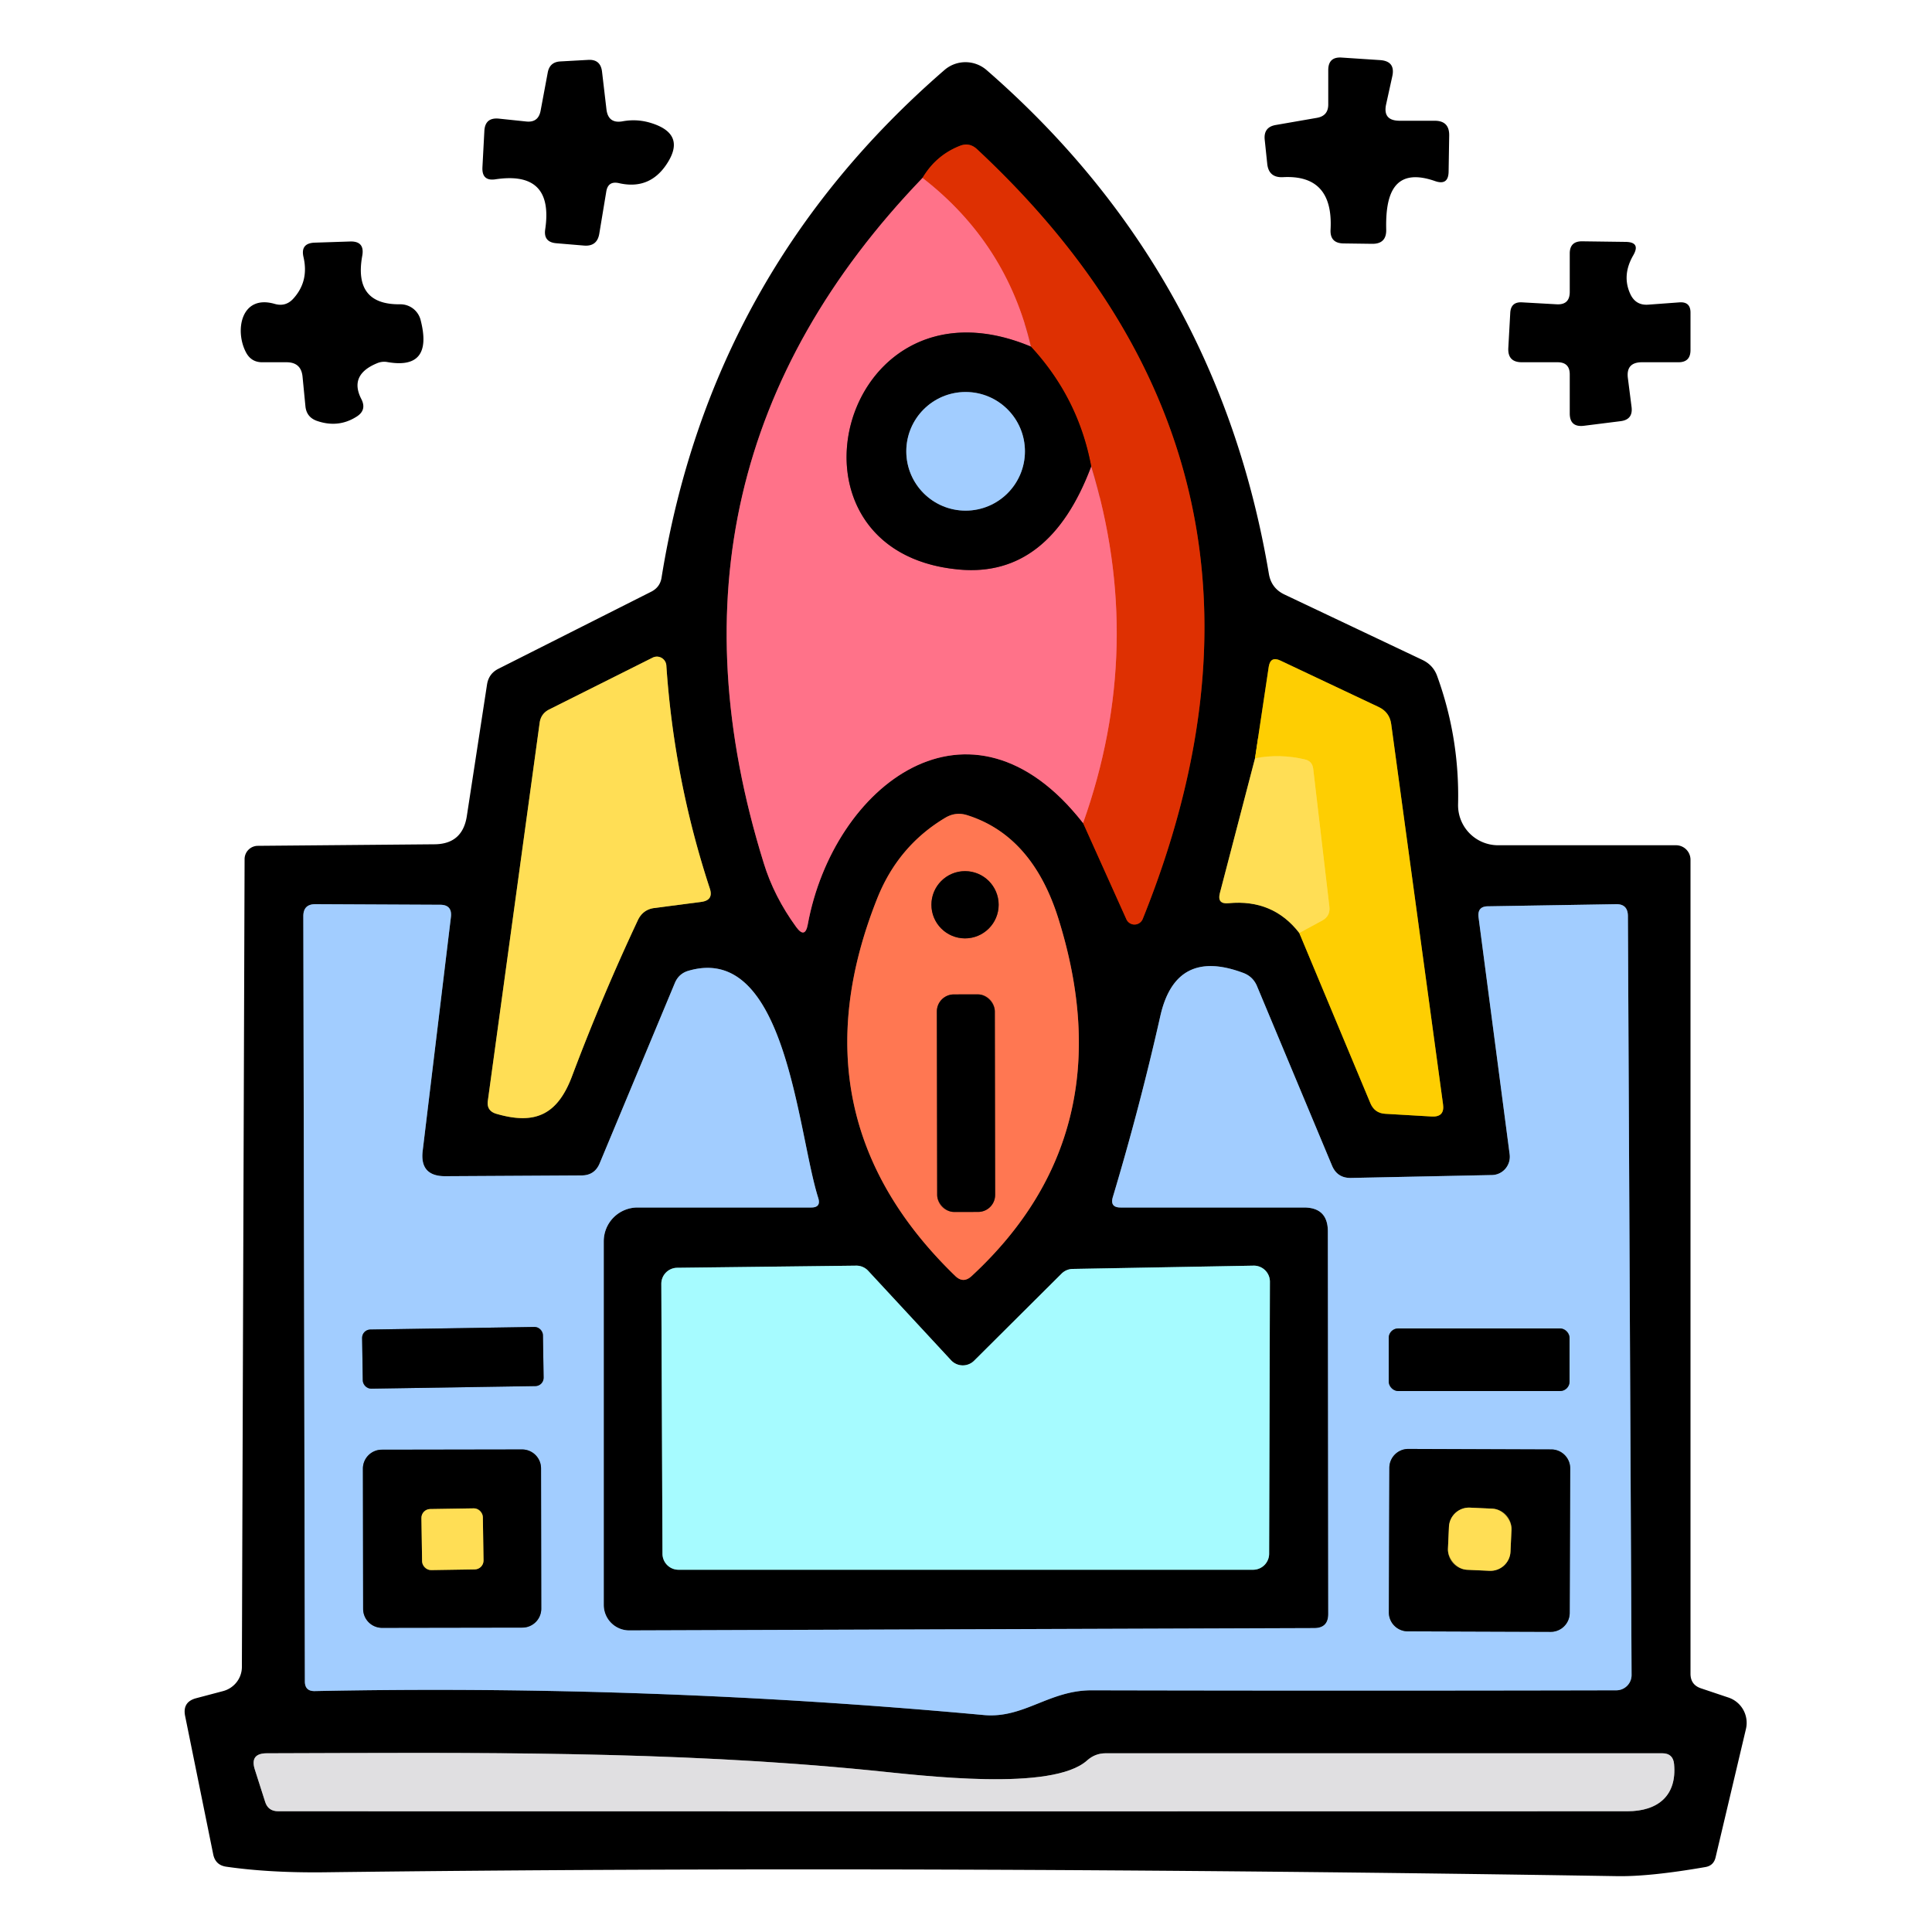 <svg xmlns="http://www.w3.org/2000/svg" viewBox="0 0 100 100"><g stroke-width="2" fill="none"><path stroke="#803945" vector-effect="non-scaling-stroke" d="M47.75 9.21Q33.2 24.33 39.53 44.67q.53 1.73 1.68 3.31.46.63.6-.13c1.32-7.18 8.4-12.72 14.25-5.25"/><path stroke="#6f1801" vector-effect="non-scaling-stroke" d="M56.06 42.6l2.24 4.98a.46.46 0 00.85-.02q9.32-23.14-8.57-39.83-.4-.38-.9-.18-1.24.49-1.93 1.66"/><path stroke="#ef5146" vector-effect="non-scaling-stroke" d="M56.06 42.6q3.26-9.16.42-18.46"/><path stroke="#6f1801" vector-effect="non-scaling-stroke" d="M56.48 24.14q-.66-3.54-3.12-6.2"/><path stroke="#ef5146" vector-effect="non-scaling-stroke" d="M53.36 17.94q-1.25-5.35-5.61-8.73"/><path stroke="#803945" vector-effect="non-scaling-stroke" d="M53.36 17.94c-9.88-4.14-13.64 10.65-3.71 11.54q4.67.42 6.83-5.34"/><path stroke="#806f2b" vector-effect="non-scaling-stroke" d="M33.86 47l2.45-.32q.63-.09.43-.69-1.85-5.63-2.25-11.54a.49.49 0 00-.71-.41l-5.35 2.68q-.44.22-.5.71l-2.68 19.55q-.07.52.44.67c1.99.58 3.16.07 3.92-1.95q1.55-4.12 3.41-8.08.26-.54.84-.62m31.1-7.75l-1.82 6.98q-.15.58.45.52 2.3-.22 3.66 1.54"/><path stroke="#7f6701" vector-effect="non-scaling-stroke" d="M67.25 48.29l3.68 8.81q.22.52.77.55l2.4.14q.69.04.59-.64l-2.68-19.66q-.08-.63-.66-.9l-5.08-2.4q-.51-.24-.6.32l-.71 4.74"/><path stroke="#ffd62c" vector-effect="non-scaling-stroke" d="M67.25 48.29l1.2-.65q.41-.23.36-.7l-.84-7.16q-.05-.38-.42-.47-1.31-.31-2.59-.06"/><path stroke="#803c29" vector-effect="non-scaling-stroke" d="M48.94 42.32q-2.44 1.45-3.53 4.17-4.5 11.29 4.03 19.55.42.41.85.01 7.98-7.38 4.49-18.51-1.35-4.29-4.73-5.35-.58-.18-1.11.13"/><path stroke="#516780" vector-effect="non-scaling-stroke" d="M23.06 60.88q-1.35.01-1.18-1.33l1.46-12.09q.07-.63-.56-.63l-6.46-.03q-.62 0-.62.62l.08 39.61q0 .51.51.5 17.35-.35 34.63 1.24c2.07.19 3.37-1.28 5.58-1.28q13.57.03 27.16 0a.79.79 0 00.79-.8l-.19-39.29q-.01-.61-.61-.6l-6.63.11q-.56 0-.49.57l1.61 12.27a.95.94 85.6 01-.91 1.07l-7.31.15q-.71.01-.98-.65l-3.87-9.26q-.21-.52-.74-.71-3.47-1.29-4.27 2.23-1.06 4.71-2.46 9.38-.16.54.4.54h9.49q1.24 0 1.24 1.24l.02 19.8q0 .73-.73.73l-35.45.12a1.32 1.32 0 01-1.32-1.32V64.25A1.75 1.75 0 0133 62.5h8.99q.52 0 .36-.5c-1.08-3.41-1.65-13.2-6.69-11.76q-.52.14-.73.64l-3.89 9.33q-.26.63-.94.63l-7.04.04"/><path stroke="#537e80" vector-effect="non-scaling-stroke" d="M55.52 65.68a.83.83 0 00-.57.24l-4.53 4.51a.83.83 0 01-1.19-.02l-4.29-4.63a.83.83 0 00-.62-.27l-9.27.11a.83.83 0 00-.82.83l.06 13.97a.83.83 0 00.83.83h29.74a.83.83 0 00.83-.83l.04-14.08a.83.83 0 00-.85-.83l-9.36.17"/><path stroke="#707071" vector-effect="non-scaling-stroke" d="M56.28 91.11c-1.8 1.64-8.54.79-11.16.53-10.44-1.04-20.83-.92-31.31-.89q-.89 0-.62.84l.53 1.66q.15.5.68.5 34.91.01 69.83 0c1.61 0 2.57-.83 2.42-2.44q-.05-.56-.61-.56H57.22q-.53 0-.94.36"/><path stroke="#516780" vector-effect="non-scaling-stroke" d="M53.05 23.36a3.07 3.07 0 00-3.07-3.07 3.07 3.07 0 00-3.07 3.07 3.07 3.07 0 003.07 3.07 3.07 3.07 0 003.07-3.07"/><path stroke="#803c29" vector-effect="non-scaling-stroke" d="M51.69 46.83a1.74 1.74 0 00-1.74-1.74 1.74 1.74 0 00-1.74 1.74 1.74 1.74 0 001.74 1.74 1.74 1.74 0 001.74-1.74m-.198 5.517a.88.88 0 00-.882-.878l-1.24.002a.88.88 0 00-.878.882l.016 9.5a.88.88 0 00.882.878l1.24-.002a.88.88 0 00.878-.882l-.016-9.5"/><path stroke="#516780" vector-effect="non-scaling-stroke" d="M28.102 69.107a.43.43 0 00-.437-.424l-8.498.134a.43.43 0 00-.424.437l.035 2.2a.43.43 0 00.437.423l8.498-.134a.43.43 0 00.424-.437l-.035-2.2m53.138.144a.49.49 0 00-.49-.49h-8.38a.49.49 0 00-.49.49v2.26a.49.49 0 00.49.49h8.38a.49.49 0 00.49-.49v-2.26m-53.236 6.752a.98.98 0 00-.982-.978l-7.26.012a.98.98 0 00-.978.982l.012 7.26a.98.98 0 00.982.978l7.26-.012a.98.98 0 00.978-.982l-.012-7.26m53.269.004a.98.98 0 00-.977-.983l-7.4-.026a.98.98 0 00-.983.977l-.026 7.48a.98.98 0 00.977.983l7.4.026a.98.98 0 00.983-.977l.026-7.48"/><path stroke="#806f2b" vector-effect="non-scaling-stroke" d="M24.992 78.525a.46.46 0 00-.467-.453l-2.26.036a.46.46 0 00-.452.467l.035 2.24a.46.46 0 00.467.453l2.26-.036a.46.46 0 00.452-.467l-.035-2.24m53.242.649a1.04 1.04 0 00-.992-1.086l-1.158-.053a1.04 1.04 0 00-1.087.992l-.051 1.139a1.04 1.04 0 00.992 1.086l1.158.053a1.04 1.04 0 001.087-.992l.051-1.139"/></g><path d="M27.98 5.74l.37-1.98q.1-.55.65-.58l1.44-.08q.64-.04.72.6l.23 1.96q.09.75.83.62.8-.15 1.58.12 1.71.58.71 2.09-.89 1.35-2.47.99-.57-.13-.66.44l-.36 2.17q-.11.68-.8.62l-1.43-.12q-.67-.06-.57-.72.45-3.04-2.57-2.59-.71.11-.68-.61l.1-1.88q.03-.72.75-.65l1.43.15q.61.06.73-.55zm44.47.51h1.81q.76 0 .75.76l-.03 1.87q-.01.74-.71.49c-2.19-.76-2.56.8-2.52 2.51q.02.75-.73.74l-1.48-.02q-.71-.01-.67-.72.15-2.85-2.46-2.71-.75.04-.82-.71l-.13-1.24q-.06-.64.57-.75l2.13-.37q.59-.1.59-.69V3.63q0-.7.7-.65l1.97.13q.83.05.64.86l-.31 1.41q-.2.87.7.87zM24.16 42.26l1.05-6.84q.09-.55.58-.8l7.93-4q.44-.23.52-.71 2.54-15.8 14.65-26.29a1.67 1.66 45.1 012.18.01q11.98 10.43 14.61 26.09.13.73.8 1.05l7.15 3.39q.56.27.76.84 1.16 3.2 1.08 6.63a2.07 2.07 0 002.07 2.12h9.21a.75.75 0 01.75.75v42.13q0 .58.55.76l1.4.47a1.38 1.38 0 01.92 1.63l-1.57 6.64q-.1.44-.54.51-2.82.49-4.51.47-36.21-.58-67-.2-2.82.03-5.04-.29-.55-.08-.67-.62l-1.46-7.19q-.14-.72.57-.91l1.4-.37a1.31 1.29-7.6 00.97-1.25l.14-41.82a.69.69 0 01.69-.68l9.14-.08q1.44-.01 1.67-1.44zM47.75 9.21Q33.2 24.33 39.53 44.67q.53 1.73 1.68 3.31.46.63.6-.13c1.32-7.18 8.4-12.72 14.25-5.25l2.24 4.98a.46.46 0 00.85-.02q9.32-23.14-8.57-39.83-.4-.38-.9-.18-1.24.49-1.93 1.66zM33.86 47l2.45-.32q.63-.09.43-.69-1.85-5.63-2.25-11.54a.49.49 0 00-.71-.41l-5.35 2.68q-.44.22-.5.71l-2.68 19.55q-.07.52.44.67c1.99.58 3.16.07 3.92-1.95q1.55-4.12 3.41-8.08.26-.54.84-.62zm31.1-7.75l-1.82 6.98q-.15.58.45.52 2.3-.22 3.66 1.54l3.68 8.81q.22.52.77.55l2.4.14q.69.04.59-.64l-2.68-19.66q-.08-.63-.66-.9l-5.08-2.4q-.51-.24-.6.32l-.71 4.74zm-16.02 3.07q-2.44 1.45-3.53 4.17-4.5 11.29 4.03 19.55.42.41.85.01 7.98-7.38 4.49-18.51-1.35-4.29-4.73-5.35-.58-.18-1.11.13zM23.06 60.88q-1.35.01-1.18-1.33l1.46-12.09q.07-.63-.56-.63l-6.46-.03q-.62 0-.62.62l.08 39.61q0 .51.51.5 17.35-.35 34.63 1.24c2.07.19 3.37-1.28 5.58-1.28q13.57.03 27.16 0a.79.79 0 00.79-.8l-.19-39.29q-.01-.61-.61-.6l-6.63.11q-.56 0-.49.57l1.61 12.27a.95.94 85.6 01-.91 1.07l-7.31.15q-.71.01-.98-.65l-3.87-9.26q-.21-.52-.74-.71-3.47-1.29-4.27 2.23-1.06 4.71-2.46 9.38-.16.54.4.54h9.49q1.24 0 1.24 1.24l.02 19.8q0 .73-.73.73l-35.45.12a1.32 1.32 0 01-1.32-1.32V64.25A1.75 1.75 0 0133 62.5h8.99q.52 0 .36-.5c-1.08-3.41-1.65-13.2-6.69-11.76q-.52.14-.73.64l-3.89 9.33q-.26.63-.94.63l-7.04.04zm32.46 4.8a.83.83 0 00-.57.24l-4.53 4.51a.83.83 0 01-1.19-.02l-4.29-4.63a.83.83 0 00-.62-.27l-9.27.11a.83.83 0 00-.82.83l.06 13.97a.83.83 0 00.83.83h29.74a.83.83 0 00.83-.83l.04-14.08a.83.83 0 00-.85-.83l-9.36.17zm.76 25.43c-1.8 1.64-8.54.79-11.16.53-10.44-1.04-20.83-.92-31.31-.89q-.89 0-.62.84l.53 1.66q.15.5.68.5 34.91.01 69.83 0c1.61 0 2.57-.83 2.42-2.44q-.05-.56-.61-.56H57.22q-.53 0-.94.36z"/><path fill="#de3002" d="M56.06 42.6q3.26-9.16.42-18.46-.66-3.54-3.12-6.2-1.25-5.35-5.61-8.73.69-1.17 1.93-1.66.5-.2.9.18 17.89 16.69 8.57 39.83a.46.46 0 01-.85.02l-2.24-4.98z"/><path fill="#ff7289" d="M47.75 9.21q4.36 3.38 5.61 8.73c-9.88-4.14-13.64 10.65-3.71 11.54q4.67.42 6.83-5.34 2.84 9.3-.42 18.46c-5.85-7.47-12.93-1.93-14.25 5.25q-.14.76-.6.13-1.15-1.58-1.68-3.31-6.33-20.34 8.22-35.46z"/><path d="M19.52 18.8q-1.46.6-.82 1.85.3.58-.25.92-.95.6-2.06.21-.52-.19-.58-.74l-.15-1.54q-.07-.75-.83-.75h-1.26q-.55 0-.82-.48c-.62-1.12-.29-3.05 1.47-2.54q.56.16.95-.26.83-.9.54-2.16-.17-.72.57-.75l1.83-.06q.78-.03.64.74-.46 2.54 1.96 2.51a1.08 1.08 0 011.06.81q.67 2.6-1.72 2.18a.95.9-50 00-.53.06zm61.1-.05h-1.85q-.74 0-.7-.74l.1-1.81q.03-.59.62-.55l1.78.1q.68.04.68-.64v-1.99q0-.63.63-.63l2.26.03q.79.01.4.69-.62 1.07-.13 2.06.28.54.89.5l1.63-.12q.57-.04.57.53v1.94q0 .63-.62.63h-1.89q-.84 0-.73.83l.19 1.49q.08.65-.57.73l-1.91.24q-.72.08-.72-.64v-2.02q0-.63-.63-.63zm-27.26-.81q2.46 2.66 3.12 6.2-2.16 5.76-6.83 5.34c-9.93-.89-6.17-15.68 3.71-11.54zm-.31 5.42a3.07 3.07 0 00-3.07-3.07 3.07 3.07 0 00-3.07 3.07 3.07 3.07 0 003.07 3.07 3.07 3.07 0 003.07-3.07z"/><circle fill="#a2cdff" cx="49.98" cy="23.36" r="3.07"/><path fill="#ffde55" d="M33.02 47.62q-1.86 3.96-3.41 8.08c-.76 2.02-1.93 2.53-3.92 1.95q-.51-.15-.44-.67l2.68-19.55q.06-.49.5-.71l5.35-2.68a.49.49 0 01.71.41q.4 5.91 2.25 11.54.2.6-.43.69l-2.45.32q-.58.08-.84.62z"/><path fill="#fece02" d="M67.25 48.29l1.2-.65q.41-.23.36-.7l-.84-7.16q-.05-.38-.42-.47-1.31-.31-2.59-.06l.71-4.74q.09-.56.6-.32l5.08 2.4q.58.27.66.9l2.68 19.66q.1.68-.59.64l-2.4-.14q-.55-.03-.77-.55l-3.68-8.81z"/><path fill="#ffde55" d="M67.25 48.29q-1.36-1.76-3.66-1.54-.6.06-.45-.52l1.82-6.98q1.28-.25 2.59.06.37.09.42.47l.84 7.16q.05.47-.36.7l-1.2.65z"/><path fill="#ff7752" d="M50.05 42.19q3.38 1.06 4.73 5.35 3.49 11.13-4.49 18.51-.43.4-.85-.01-8.53-8.26-4.03-19.55 1.09-2.72 3.53-4.17.53-.31 1.11-.13zm1.64 4.64a1.74 1.74 0 00-1.74-1.74 1.74 1.74 0 00-1.74 1.74 1.74 1.74 0 001.74 1.74 1.74 1.74 0 001.74-1.74zm-.198 5.517a.88.88 0 00-.882-.878l-1.24.002a.88.88 0 00-.878.882l.016 9.5a.88.88 0 00.882.878l1.24-.002a.88.88 0 00.878-.882l-.016-9.5z"/><circle cx="49.95" cy="46.83" r="1.74"/><path fill="#a2cdff" d="M23.06 60.88l7.04-.04q.68 0 .94-.63l3.89-9.33q.21-.5.73-.64c5.04-1.44 5.61 8.35 6.69 11.76q.16.5-.36.5H33a1.75 1.75 0 00-1.75 1.75v18.82a1.32 1.32 0 001.32 1.32l35.45-.12q.73 0 .73-.73l-.02-19.8q0-1.24-1.24-1.24H58q-.56 0-.4-.54 1.4-4.67 2.46-9.38.8-3.52 4.27-2.23.53.19.74.71l3.87 9.26q.27.66.98.65l7.31-.15a.95.94 85.6 00.91-1.07l-1.61-12.27q-.07-.57.49-.57l6.63-.11q.6-.01.61.6l.19 39.29a.79.79 0 01-.79.8q-13.59.03-27.16 0c-2.21 0-3.51 1.47-5.58 1.28q-17.28-1.59-34.63-1.24-.51.01-.51-.5l-.08-39.61q0-.62.62-.62l6.46.03q.63 0 .56.63l-1.46 12.09q-.17 1.34 1.18 1.33zm5.042 8.227a.43.43 0 00-.437-.424l-8.498.134a.43.43 0 00-.424.437l.035 2.2a.43.43 0 00.437.423l8.498-.134a.43.43 0 00.424-.437l-.035-2.2zm53.138.143a.49.49 0 00-.49-.49h-8.38a.49.49 0 00-.49.49v2.26a.49.49 0 00.49.49h8.38a.49.49 0 00.49-.49v-2.26zm-53.236 6.752a.98.98 0 00-.982-.978l-7.26.012a.98.98 0 00-.978.982l.012 7.26a.98.98 0 00.982.978l7.26-.012a.98.98 0 00.978-.982l-.012-7.26zm53.269.004a.98.98 0 00-.977-.983l-7.4-.026a.98.98 0 00-.983.977l-.026 7.48a.98.98 0 00.977.983l7.4.026a.98.98 0 00.983-.977l.026-7.48z"/><rect x="-1.5" y="-5.63" transform="rotate(-.1 32740.882 -28619.332)" width="3" height="11.26" rx=".88"/><path fill="#a6fbff" d="M55.52 65.68l9.36-.17a.83.83 0 01.85.83l-.04 14.08a.83.83 0 01-.83.83H35.12a.83.83 0 01-.83-.83l-.06-13.97a.83.83 0 01.82-.83l9.27-.11a.83.83 0 01.62.27l4.29 4.63a.83.83 0 001.19.02l4.53-4.51a.83.83 0 01.57-.24z"/><rect x="-4.68" y="-1.53" transform="rotate(-.9 4485.792 -1457.066)" width="9.36" height="3.06" rx=".43"/><rect x="71.88" y="68.76" width="9.36" height="3.24" rx=".49"/><path d="M28.016 83.262a.98.98 0 01-.978.982l-7.26.012a.98.98 0 01-.982-.978l-.012-7.26a.98.98 0 01.978-.982l7.26-.012a.98.98 0 01.982.978l.012 7.26zm-3.024-4.737a.46.46 0 00-.467-.453l-2.26.036a.46.46 0 00-.452.467l.035 2.24a.46.46 0 00.467.453l2.26-.036a.46.46 0 00.452-.467l-.035-2.24zm56.255 4.961a.98.98 0 01-.984.977l-7.4-.026a.98.98 0 01-.976-.983l.026-7.48a.98.98 0 01.984-.977l7.4.026a.98.98 0 01.976.983l-.026 7.48zm-3.013-4.312a1.04 1.04 0 00-.992-1.086l-1.158-.053a1.04 1.04 0 00-1.087.992l-.051 1.139a1.04 1.04 0 00.992 1.086l1.158.053a1.04 1.04 0 001.087-.992l.051-1.139z"/><rect fill="#ffde55" x="-1.59" y="-1.58" transform="rotate(-.9 5083.555 -1451.098)" width="3.18" height="3.16" rx=".46"/><rect fill="#ffde55" x="-1.62" y="-1.61" transform="rotate(2.6 -1717.079 1727.347)" width="3.24" height="3.22" rx="1.04"/><path fill="#e0dfe1" d="M45.12 91.64c2.62.26 9.36 1.11 11.16-.53q.41-.36.94-.36h28.82q.56 0 .61.56c.15 1.61-.81 2.44-2.42 2.44q-34.92.01-69.83 0-.53 0-.68-.5l-.53-1.66q-.27-.84.62-.84c10.48-.03 20.87-.15 31.31.89z"/></svg>
